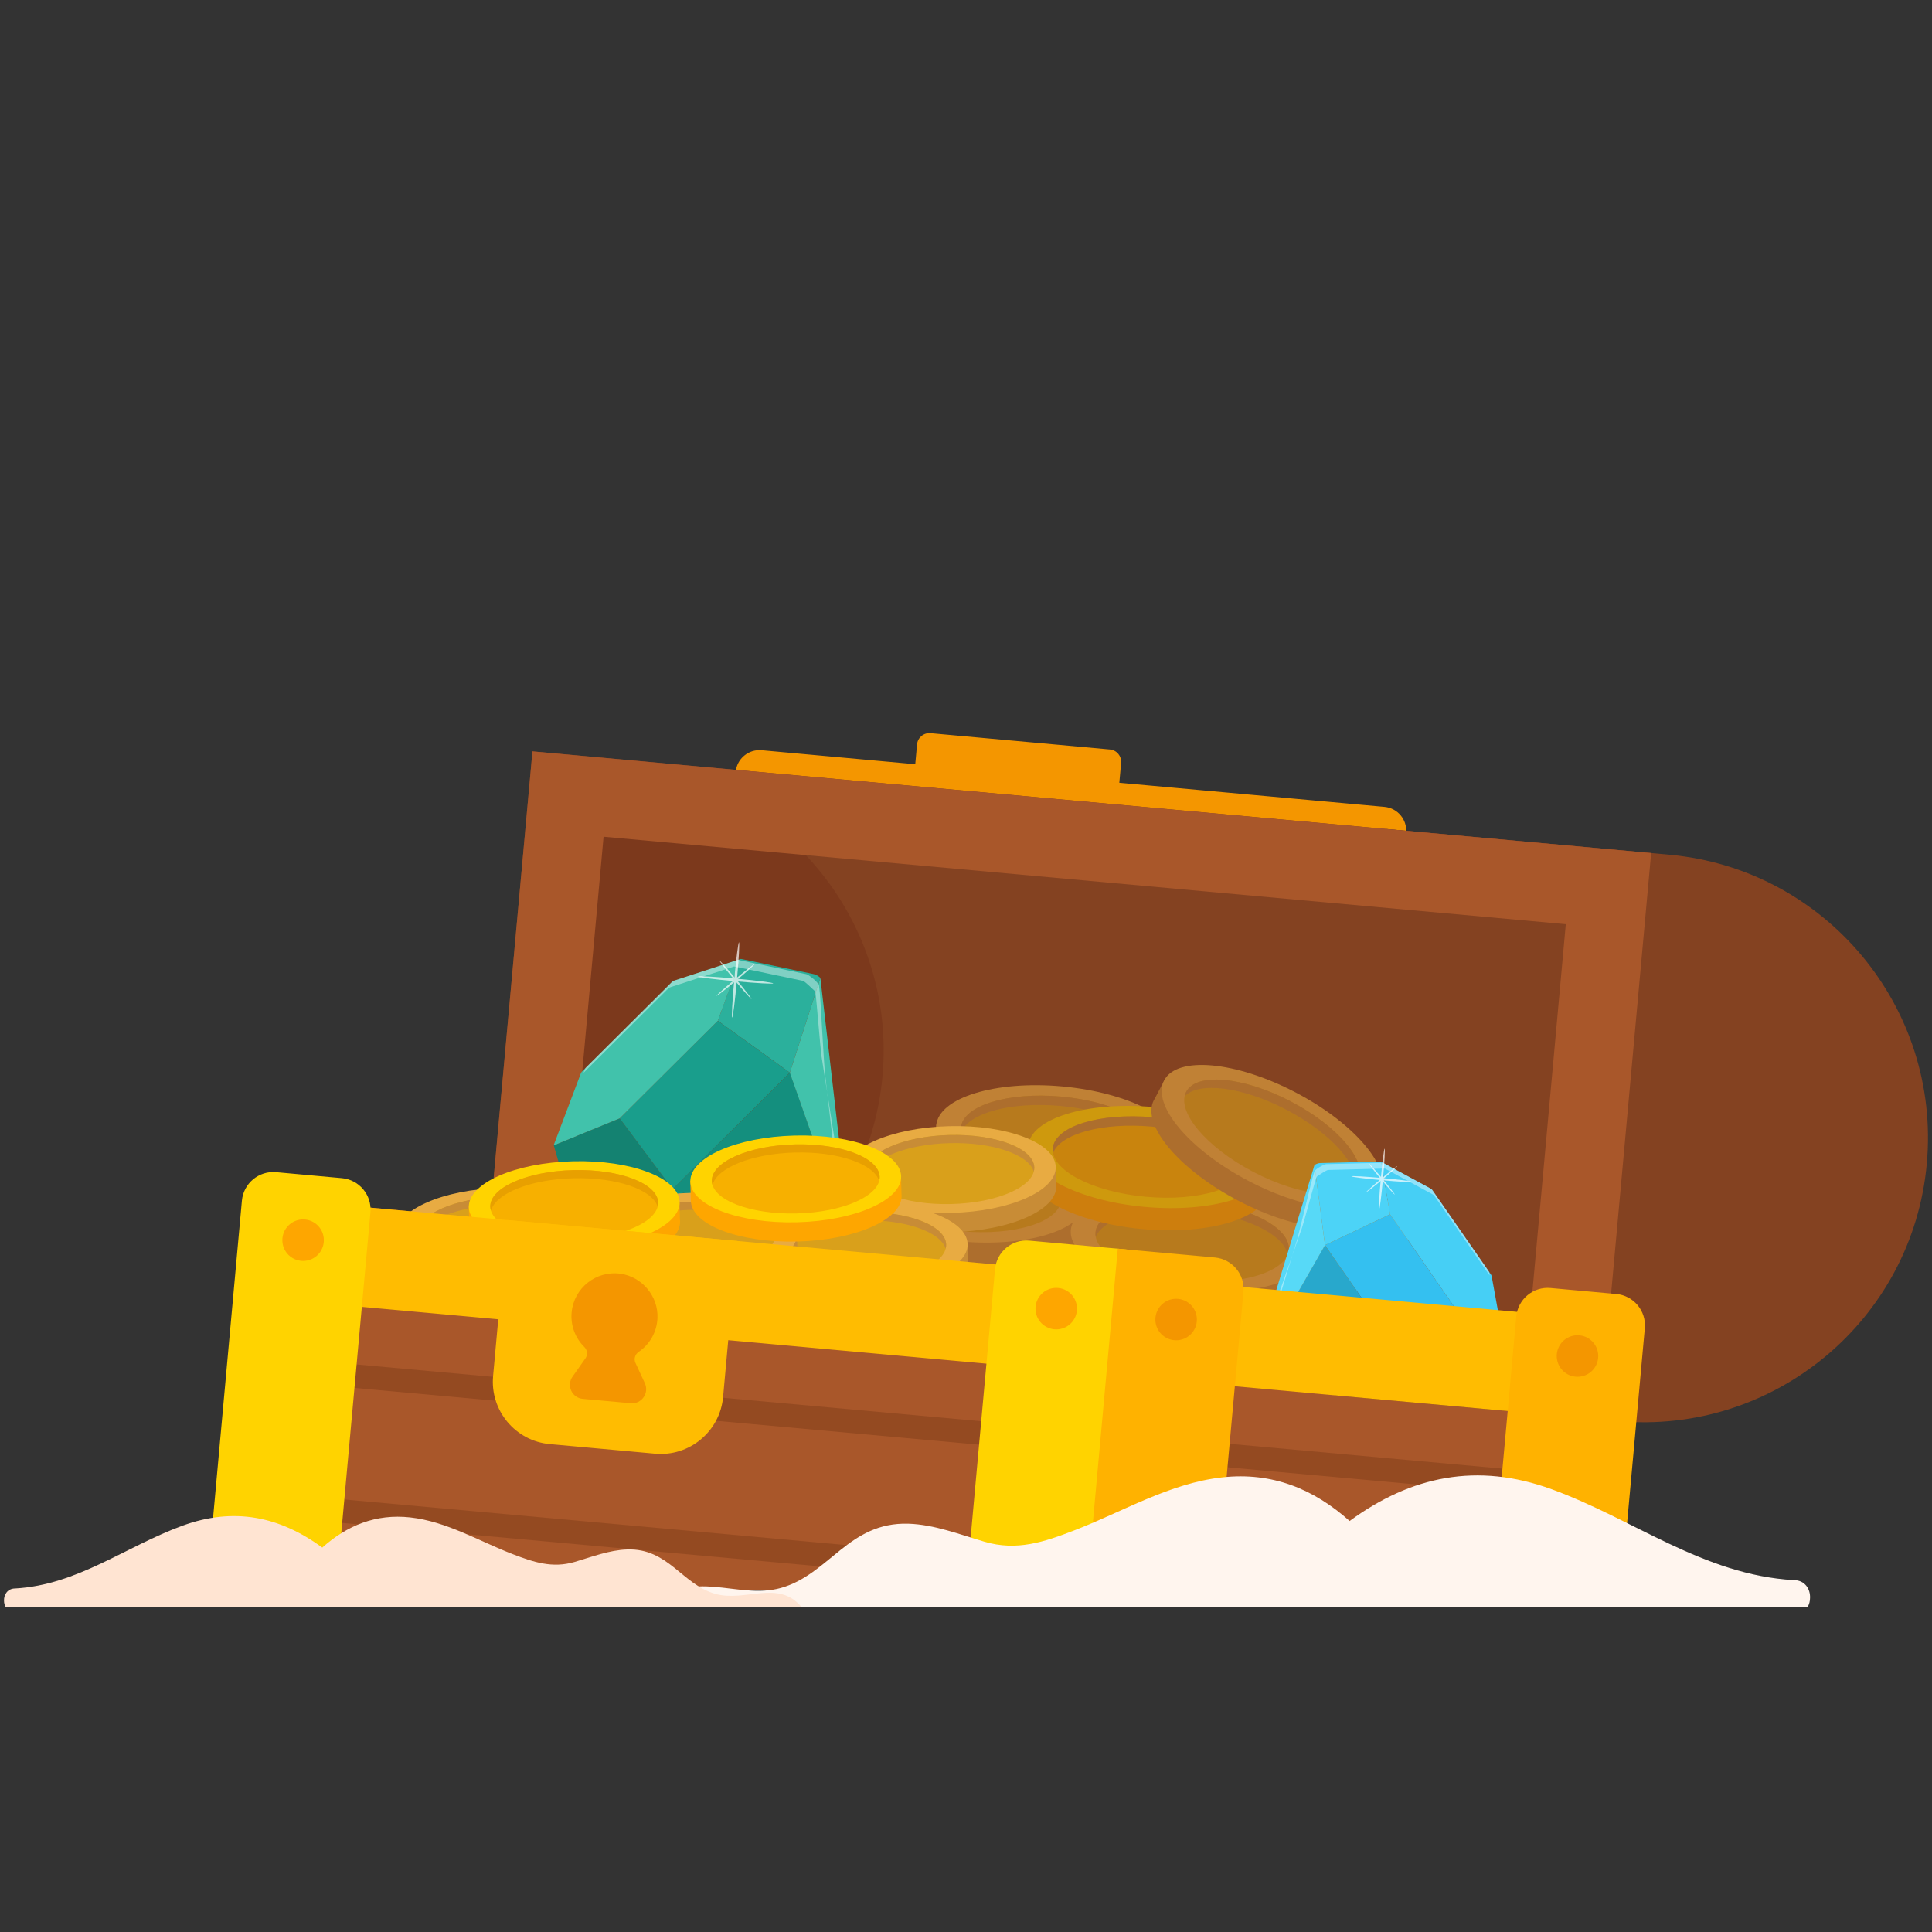 <svg width="241" height="241" viewBox="0 0 241 241" fill="none" xmlns="http://www.w3.org/2000/svg">
<rect x="0" y="0" width="241" height="241" fill="#333333" stroke="none"/>
<g clip-path="url(#clip0_5910_4258)">
<g clip-path="url(#clip1_5910_4258)">
<path d="M193.009 198.393L196.111 164.27L148.247 159.919L144.75 198.393H193.009Z" fill="#A9572A"/>
<path d="M130.972 198.393L134.582 158.677L35.854 149.702L31.427 198.393H130.972Z" fill="#A9572A"/>
<path d="M172.702 100.65L139.625 97.643L139.85 95.173C139.927 94.323 139.3 93.57 138.45 93.493L116.074 91.459C115.224 91.382 114.472 92.008 114.394 92.859L114.17 95.329L95.01 93.587C93.369 93.438 91.919 94.647 91.77 96.287L91.645 97.66C91.496 99.3 92.704 100.751 94.345 100.9L172.038 107.963C173.678 108.112 175.129 106.903 175.278 105.263L175.403 103.89C175.552 102.25 174.343 100.799 172.702 100.65Z" fill="#F49600"/>
<path d="M205.966 106.414L66.419 93.728L60.082 163.438L199.629 176.124L205.966 106.414Z" fill="#844221"/>
<path d="M70.071 95.006L77.97 95.724C97.466 97.496 111.855 114.763 110.083 134.259C108.31 153.755 91.043 168.144 71.548 166.371L63.648 165.653L70.071 95.006Z" fill="#7C391C"/>
<path d="M172.916 103.409L208.24 106.62C227.735 108.393 242.125 125.66 240.352 145.155C238.58 164.651 221.313 179.04 201.817 177.268L166.494 174.057L172.916 103.409Z" fill="#844221"/>
<path d="M75.291 104.375L195.319 115.286L190.757 165.477L70.729 154.565L75.291 104.375ZM66.419 93.728L60.082 163.438L199.629 176.124L205.966 106.414L66.419 93.728Z" fill="#A9572A"/>
<g opacity="0.6">
<path d="M116.572 142.904L116.815 140.227L118.557 140.385L145.31 142.817L147.066 142.977L146.802 145.888C146.489 149.327 139.461 151.498 131.103 150.739C122.746 149.979 116.224 146.575 116.536 143.137C116.544 143.058 116.558 142.981 116.572 142.904Z" fill="#C88C36"/>
<path d="M147.053 143.121C147.366 139.683 140.844 136.28 132.487 135.52C124.129 134.76 117.1 136.932 116.788 140.37C116.475 143.809 122.997 147.212 131.355 147.972C139.712 148.732 146.741 146.56 147.053 143.121Z" fill="#E8AB42"/>
<path d="M143.971 142.841C144.22 140.103 139.026 137.393 132.371 136.788C125.716 136.183 120.12 137.912 119.871 140.65C119.622 143.388 124.815 146.098 131.47 146.703C138.125 147.308 143.722 145.579 143.971 142.841Z" fill="#D9A01B"/>
<path d="M132.265 137.956C126.09 137.394 120.83 138.843 119.903 141.242C119.866 141.045 119.852 140.848 119.87 140.65C120.119 137.912 125.716 136.183 132.371 136.788C139.026 137.393 144.22 140.103 143.971 142.841C143.953 143.039 143.904 143.231 143.832 143.417C143.353 140.89 138.44 138.517 132.265 137.956Z" fill="#C88C36"/>
<path d="M145.172 153.438L145.416 150.761L147.157 150.92L173.91 153.352L175.666 153.511L175.402 156.422C175.089 159.861 168.061 162.033 159.703 161.273C151.346 160.513 144.824 157.11 145.137 153.671C145.144 153.592 145.158 153.515 145.172 153.438Z" fill="#C88C36"/>
<path d="M175.654 153.655C175.966 150.217 169.445 146.813 161.087 146.053C152.73 145.294 145.701 147.465 145.389 150.904C145.076 154.342 151.598 157.746 159.955 158.506C168.313 159.265 175.341 157.094 175.654 153.655Z" fill="#E8AB42"/>
<path d="M172.571 153.375C172.82 150.637 167.627 147.927 160.971 147.322C154.316 146.717 148.72 148.446 148.471 151.184C148.222 153.922 153.415 156.632 160.07 157.237C166.725 157.842 172.322 156.113 172.571 153.375Z" fill="#D9A01B"/>
<path d="M160.866 148.489C154.691 147.928 149.43 149.377 148.504 151.776C148.467 151.579 148.453 151.382 148.471 151.184C148.72 148.446 154.317 146.717 160.972 147.322C167.627 147.927 172.82 150.637 172.571 153.375C172.553 153.573 172.504 153.764 172.432 153.951C171.954 151.424 167.04 149.051 160.866 148.489Z" fill="#C88C36"/>
<path d="M123.326 158.317L123.569 155.641L125.311 155.799L152.064 158.231L153.82 158.391L153.555 161.302C153.243 164.74 146.214 166.912 137.857 166.152C129.499 165.392 122.977 161.989 123.29 158.551C123.297 158.472 123.312 158.395 123.326 158.317Z" fill="#C88C36"/>
<path d="M153.807 158.535C154.119 155.097 147.598 151.693 139.24 150.933C130.883 150.174 123.854 152.345 123.542 155.784C123.229 159.222 129.751 162.626 138.108 163.385C146.466 164.145 153.494 161.974 153.807 158.535Z" fill="#E8AB42"/>
<path d="M150.724 158.255C150.973 155.517 145.78 152.807 139.125 152.202C132.47 151.597 126.873 153.326 126.624 156.064C126.375 158.802 131.569 161.512 138.224 162.117C144.879 162.722 150.476 160.993 150.724 158.255Z" fill="#D9A01B"/>
<path d="M139.019 153.369C132.844 152.808 127.583 154.257 126.657 156.656C126.62 156.459 126.606 156.262 126.624 156.064C126.873 153.326 132.47 151.597 139.125 152.202C145.78 152.807 150.973 155.517 150.724 158.255C150.706 158.452 150.657 158.644 150.585 158.831C150.107 156.304 145.193 153.93 139.019 153.369Z" fill="#C88C36"/>
<path d="M93.071 155.451L93.314 152.774L95.056 152.933L121.809 155.365L123.565 155.524L123.3 158.436C122.988 161.874 115.959 164.046 107.602 163.286C99.244 162.526 92.722 159.123 93.035 155.684C93.042 155.606 93.057 155.528 93.071 155.451Z" fill="#C88C36"/>
<path d="M123.552 155.668C123.865 152.23 117.343 148.826 108.985 148.067C100.628 147.307 93.599 149.478 93.287 152.917C92.974 156.356 99.496 159.759 107.853 160.519C116.211 161.278 123.239 159.107 123.552 155.668Z" fill="#E8AB42"/>
<path d="M120.469 155.388C120.718 152.65 115.525 149.94 108.87 149.335C102.215 148.73 96.618 150.459 96.369 153.197C96.12 155.935 101.313 158.645 107.969 159.25C114.624 159.855 120.22 158.126 120.469 155.388Z" fill="#D9A01B"/>
<path d="M108.764 150.502C102.589 149.941 97.329 151.39 96.402 153.789C96.365 153.592 96.351 153.395 96.369 153.197C96.618 150.459 102.215 148.73 108.87 149.335C115.525 149.94 120.718 152.65 120.469 155.388C120.451 155.586 120.402 155.777 120.33 155.964C119.852 153.437 114.939 151.064 108.764 150.502Z" fill="#C88C36"/>
<path d="M104.969 149.787L105.213 147.11L106.954 147.269L133.707 149.701L135.464 149.86L135.199 152.772C134.886 156.21 127.858 158.382 119.5 157.622C111.143 156.862 104.621 153.459 104.934 150.02C104.941 149.941 104.955 149.864 104.969 149.787Z" fill="#C88C36"/>
<path d="M135.451 150.004C135.763 146.566 129.242 143.162 120.884 142.403C112.526 141.643 105.498 143.814 105.185 147.253C104.873 150.692 111.394 154.095 119.752 154.855C128.11 155.614 135.138 153.443 135.451 150.004Z" fill="#E8AB42"/>
<path d="M132.368 149.724C132.617 146.986 127.424 144.276 120.769 143.671C114.114 143.066 108.517 144.795 108.268 147.533C108.019 150.271 113.212 152.981 119.867 153.586C126.522 154.191 132.119 152.462 132.368 149.724Z" fill="#D9A01B"/>
<path d="M120.662 144.838C114.488 144.277 109.227 145.725 108.3 148.124C108.263 147.928 108.25 147.73 108.268 147.533C108.517 144.795 114.113 143.065 120.768 143.67C127.424 144.275 132.617 146.986 132.368 149.724C132.35 149.921 132.301 150.113 132.229 150.299C131.75 147.773 126.837 145.399 120.662 144.838Z" fill="#C88C36"/>
<path d="M133.359 155.968L133.602 153.291L135.344 153.449L162.097 155.881L163.853 156.041L163.589 158.952C163.276 162.391 156.248 164.562 147.89 163.803C139.532 163.043 133.011 159.639 133.323 156.201C133.33 156.122 133.345 156.045 133.359 155.968Z" fill="#C88C36"/>
<path d="M163.84 156.185C164.153 152.747 157.631 149.343 149.273 148.583C140.916 147.824 133.887 149.995 133.575 153.434C133.262 156.872 139.784 160.276 148.141 161.035C156.499 161.795 163.527 159.624 163.84 156.185Z" fill="#E8AB42"/>
<path d="M160.758 155.905C161.007 153.166 155.813 150.456 149.158 149.851C142.503 149.246 136.906 150.976 136.657 153.714C136.409 156.452 141.602 159.162 148.257 159.767C154.912 160.372 160.509 158.643 160.758 155.905Z" fill="#D9A01B"/>
<path d="M149.052 151.019C142.877 150.458 137.617 151.906 136.69 154.305C136.653 154.109 136.639 153.912 136.657 153.714C136.906 150.976 142.503 149.247 149.158 149.852C155.813 150.457 161.006 153.167 160.758 155.905C160.74 156.102 160.691 156.294 160.618 156.481C160.14 153.954 155.227 151.58 149.052 151.019Z" fill="#C88C36"/>
<path d="M128.03 145.486L128.273 142.809L130.015 142.967L156.768 145.399L158.524 145.559L158.259 148.47C157.947 151.909 150.918 154.08 142.561 153.321C134.203 152.561 127.682 149.157 127.994 145.719C128.001 145.64 128.016 145.563 128.03 145.486Z" fill="#FEA600"/>
<path d="M158.511 145.703C158.824 142.265 152.302 138.861 143.944 138.101C135.587 137.342 128.558 139.513 128.246 142.952C127.933 146.39 134.455 149.794 142.812 150.553C151.17 151.313 158.198 149.142 158.511 145.703Z" fill="#FFD300"/>
<path d="M155.429 145.423C155.677 142.685 150.484 139.974 143.829 139.369C137.174 138.764 131.577 140.494 131.328 143.232C131.079 145.97 136.273 148.68 142.928 149.285C149.583 149.89 155.18 148.161 155.429 145.423Z" fill="#F7B000"/>
<path d="M143.723 140.537C137.548 139.976 132.288 141.425 131.361 143.824C131.324 143.627 131.31 143.43 131.328 143.232C131.577 140.494 137.174 138.765 143.829 139.37C150.484 139.975 155.678 142.685 155.429 145.423C155.411 145.62 155.362 145.812 155.29 145.999C154.811 143.472 149.898 141.098 143.723 140.537Z" fill="#C88C36"/>
<path d="M144.056 137.027L145.299 134.644L146.85 135.453L170.666 147.881L172.229 148.696L170.877 151.288C169.28 154.349 161.953 153.683 154.513 149.801C147.073 145.919 142.337 140.29 143.934 137.229C143.971 137.159 144.014 137.093 144.056 137.027Z" fill="#C88C36"/>
<path d="M145.22 134.766C143.622 137.827 148.359 143.456 155.799 147.338C163.239 151.22 170.565 151.886 172.162 148.825C173.76 145.764 169.023 140.135 161.583 136.253C154.143 132.371 146.817 131.705 145.22 134.766Z" fill="#E8AB42"/>
<path d="M169.418 147.393C170.69 144.956 166.919 140.473 160.994 137.382C155.07 134.29 149.236 133.76 147.964 136.198C146.692 138.635 150.464 143.117 156.388 146.209C162.312 149.3 168.146 149.831 169.418 147.393Z" fill="#D9A01B"/>
<path d="M160.452 138.421C154.955 135.552 149.539 134.891 147.769 136.757C147.81 136.561 147.872 136.373 147.964 136.197C149.236 133.76 155.07 134.29 160.994 137.382C166.919 140.473 170.69 144.955 169.418 147.393C169.326 147.569 169.208 147.727 169.071 147.872C169.589 145.354 165.949 141.289 160.452 138.421Z" fill="#C88C36"/>
</g>
<path d="M172.291 144.913L173.396 151.471L165.282 155.323L163.971 145.337C163.979 145.331 163.987 145.325 163.995 145.319C164.011 145.308 164.027 145.298 164.043 145.288C164.056 145.279 164.07 145.272 164.083 145.264C164.1 145.254 164.117 145.244 164.134 145.235C164.147 145.228 164.16 145.222 164.174 145.215C164.192 145.207 164.21 145.198 164.228 145.19C164.241 145.184 164.255 145.179 164.269 145.174C164.288 145.166 164.306 145.159 164.325 145.152C164.339 145.147 164.354 145.143 164.368 145.139C164.387 145.133 164.406 145.127 164.425 145.122C164.441 145.118 164.457 145.114 164.473 145.111C164.491 145.107 164.509 145.102 164.528 145.099C164.547 145.095 164.568 145.093 164.588 145.09C164.603 145.088 164.617 145.086 164.632 145.084C164.667 145.081 164.703 145.078 164.739 145.077L172.119 144.892C172.177 144.891 172.235 144.899 172.291 144.913Z" fill="#4CD3F7"/>
<path d="M174.82 169.067L181.383 162.98L187.459 166.858L183.998 173.824C183.983 173.853 183.967 173.881 183.951 173.909L174.82 169.067Z" fill="#57D9F7"/>
<path d="M174.82 169.067L165.282 155.323L173.396 151.471L181.383 162.98L174.82 169.067Z" fill="#34C0F0"/>
<path d="M186.076 159.219L187.471 166.871L181.383 162.979L173.396 151.47L172.271 144.916L178.458 148.262C178.545 148.31 178.622 148.378 178.679 148.46L185.973 158.97C186.024 159.045 186.06 159.131 186.076 159.219Z" fill="#46CFF5"/>
<path d="M156.826 171.538L174.82 169.067L183.977 173.892C183.73 174.038 183.437 174.105 183.133 174.074L157.669 171.779C157.373 171.748 157.089 171.665 156.826 171.538Z" fill="#1EB6E0"/>
<path d="M156.572 171.225C156.496 171.115 156.429 171.001 156.371 170.883L165.271 155.308L174.827 169.077L156.826 171.537C156.735 171.44 156.65 171.336 156.572 171.225Z" fill="#28A8CC"/>
<path d="M163.971 145.336L165.282 155.323L156.371 170.883C156.338 170.558 156.368 170.227 156.463 169.907L163.971 145.336Z" fill="#57D9F7"/>
<g opacity="0.7">
<path d="M172.241 147.07C172.049 149.172 171.955 150.881 172.03 150.888C172.104 150.894 172.32 149.196 172.511 147.095C172.702 144.993 172.796 143.284 172.722 143.277C172.647 143.27 172.432 144.968 172.241 147.07Z" fill="white"/>
<path d="M172.388 146.947C170.286 146.756 168.577 146.662 168.57 146.736C168.564 146.811 170.262 147.026 172.363 147.218C174.465 147.409 176.174 147.503 176.181 147.428C176.188 147.354 174.49 147.138 172.388 146.947Z" fill="white"/>
<path d="M172.319 147.014C171.254 147.901 170.417 148.65 170.448 148.688C170.48 148.726 171.368 148.038 172.433 147.151C173.497 146.264 174.334 145.514 174.303 145.476C174.271 145.438 173.383 146.127 172.319 147.014Z" fill="white"/>
<path d="M172.444 147.025C171.557 145.961 170.807 145.124 170.77 145.155C170.732 145.187 171.42 146.075 172.307 147.139C173.194 148.204 173.944 149.041 173.982 149.01C174.02 148.978 173.331 148.09 172.444 147.025Z" fill="white"/>
</g>
<path opacity="0.4" d="M159.518 162.132C159.547 162.036 159.577 161.939 159.606 161.843C159.688 161.575 159.769 161.307 159.851 161.039C159.975 160.632 160.1 160.225 160.224 159.817C160.381 159.302 160.538 158.787 160.695 158.271C160.876 157.68 161.056 157.088 161.237 156.497C161.43 155.861 161.624 155.225 161.818 154.589C162.016 153.94 163.603 147.326 163.72 146.944C163.792 146.707 163.864 146.47 163.936 146.234C163.948 146.195 163.958 146.155 163.972 146.117C164.086 145.811 165.172 145.226 165.441 145.217C165.582 145.212 165.722 145.21 165.863 145.207C166.387 145.193 166.912 145.18 167.437 145.167C168.111 145.15 168.786 145.133 169.461 145.116C170.076 145.101 170.691 145.086 171.307 145.07C171.653 145.062 171.999 145.053 172.346 145.044C172.366 145.044 172.386 145.043 172.407 145.043C172.462 145.041 172.517 145.049 172.57 145.063L172.573 145.078L178.468 148.266C178.552 148.311 178.625 148.376 178.679 148.455L185.654 158.506C185.704 158.577 185.738 158.66 185.754 158.744L185.819 159.103L178.932 149.18C178.878 149.101 178.805 149.036 178.722 148.991L172.826 145.802L172.823 145.788C172.77 145.773 172.715 145.766 172.66 145.767C172.443 145.773 172.226 145.778 172.009 145.784C171.482 145.797 170.954 145.81 170.427 145.823C169.776 145.84 169.125 145.856 168.474 145.872C167.885 145.887 167.295 145.902 166.706 145.917C166.365 145.925 166.023 145.934 165.682 145.942C165.437 145.949 164.598 146.561 164.38 146.68C164.195 146.781 164.147 147.056 164.08 147.247C163.99 147.503 162.63 152.535 162.43 153.104L161.79 154.928C161.569 155.56 161.347 156.192 161.126 156.823C160.902 157.463 160.677 158.102 160.453 158.742C160.231 159.373 160.01 160.005 159.788 160.637C159.575 161.245 159.362 161.854 159.148 162.462C158.949 163.031 158.749 163.601 158.549 164.17C158.369 164.685 158.188 165.199 158.008 165.714C157.852 166.158 157.696 166.603 157.54 167.047C157.415 167.405 157.289 167.764 157.163 168.122C157.073 168.379 156.983 168.636 156.893 168.892C156.844 169.032 156.795 169.171 156.746 169.311L156.724 169.374L159.518 162.132Z" fill="white"/>
<path d="M92.553 119.64L101.46 121.504C101.503 121.513 101.546 121.524 101.588 121.536C101.606 121.541 101.623 121.548 101.64 121.554C101.664 121.561 101.688 121.569 101.711 121.578C101.733 121.586 101.754 121.595 101.775 121.604C101.793 121.612 101.812 121.619 101.83 121.628C101.852 121.638 101.874 121.65 101.896 121.661C101.912 121.669 101.929 121.678 101.945 121.687C101.966 121.699 101.987 121.712 102.008 121.725C102.024 121.735 102.039 121.744 102.054 121.754C102.075 121.768 102.094 121.782 102.114 121.797C102.129 121.808 102.144 121.819 102.159 121.83C102.178 121.845 102.196 121.86 102.214 121.876C102.228 121.888 102.243 121.901 102.257 121.914C102.274 121.93 102.291 121.946 102.308 121.963C102.316 121.971 102.325 121.98 102.333 121.989L98.524 133.805L89.543 127.331L92.341 119.627C92.412 119.621 92.484 119.625 92.553 119.64Z" fill="#2BB09C"/>
<path d="M71.76 152.189C71.746 152.151 71.734 152.113 71.722 152.074L69.075 142.86L77.302 139.509L83.907 148.348L71.76 152.189Z" fill="#148271"/>
<path d="M77.302 139.509L89.543 127.331L98.524 133.805L83.906 148.348L77.302 139.509Z" fill="#199E8C"/>
<path d="M72.629 133.628L83.808 122.507C83.896 122.421 84.003 122.355 84.119 122.317L92.365 119.635L89.544 127.331L77.302 139.509L69.058 142.874L72.448 133.908C72.488 133.804 72.55 133.707 72.629 133.628Z" fill="#41C2AB"/>
<path d="M104.096 155.447L72.715 152.57C72.34 152.541 72 152.393 71.733 152.162L83.906 148.348L105.172 155.342C104.825 155.438 104.462 155.475 104.096 155.447Z" fill="#119783"/>
<path d="M105.172 155.342L83.896 148.358L98.541 133.789L105.869 154.65C105.772 154.78 105.666 154.904 105.549 155.02C105.431 155.138 105.304 155.245 105.172 155.342Z" fill="#148F7E"/>
<path d="M105.975 153.446C106.019 153.856 105.981 154.264 105.869 154.65L98.524 133.805L102.334 121.989L105.975 153.446Z" fill="#41C2AB"/>
<g opacity="0.7">
<path d="M91.923 122.253C91.687 124.843 91.422 126.936 91.33 126.928C91.238 126.92 91.354 124.813 91.59 122.223C91.825 119.632 92.091 117.539 92.183 117.547C92.275 117.556 92.158 119.662 91.923 122.253Z" fill="white"/>
<path d="M96.447 122.664C96.455 122.572 94.362 122.307 91.771 122.071C89.181 121.836 87.074 121.719 87.066 121.811C87.058 121.903 89.151 122.169 91.741 122.404C94.332 122.64 96.438 122.756 96.447 122.664Z" fill="white"/>
<path d="M91.841 122.168C92.934 123.48 93.782 124.575 93.736 124.613C93.689 124.652 92.765 123.62 91.672 122.308C90.579 120.996 89.73 119.901 89.777 119.862C89.823 119.824 90.747 120.856 91.841 122.168Z" fill="white"/>
<path d="M91.686 122.153C92.998 121.06 94.093 120.212 94.132 120.258C94.171 120.305 93.139 121.229 91.827 122.322C90.515 123.416 89.42 124.264 89.381 124.217C89.342 124.171 90.374 123.247 91.686 122.153Z" fill="white"/>
</g>
<path opacity="0.4" d="M103.999 143.341C103.985 143.218 103.971 143.094 103.956 142.971C103.917 142.628 103.878 142.285 103.838 141.943C103.778 141.421 103.718 140.899 103.658 140.378C103.582 139.718 103.506 139.059 103.43 138.399C103.343 137.642 103.255 136.885 103.168 136.128C103.074 135.313 102.98 134.499 102.887 133.685C102.791 132.855 102.337 124.484 102.281 123.994C102.246 123.691 102.211 123.388 102.176 123.085C102.17 123.035 102.168 122.985 102.159 122.936C102.088 122.539 100.902 121.589 100.577 121.518C100.408 121.481 100.238 121.447 100.069 121.412C99.436 121.279 98.802 121.147 98.169 121.014C97.355 120.844 96.541 120.673 95.727 120.503C94.984 120.347 94.242 120.192 93.499 120.036C93.081 119.949 92.663 119.861 92.245 119.774C92.221 119.769 92.196 119.764 92.172 119.758C92.105 119.745 92.037 119.741 91.969 119.747L91.963 119.764L84.106 122.319C83.995 122.355 83.892 122.418 83.809 122.501L73.119 133.136C73.043 133.212 72.983 133.304 72.945 133.403L72.786 133.824L83.341 123.324C83.424 123.241 83.527 123.178 83.638 123.142L91.495 120.586L91.501 120.569C91.569 120.564 91.637 120.567 91.704 120.581L92.49 120.746C93.126 120.879 93.762 121.012 94.398 121.145C95.184 121.31 95.97 121.474 96.755 121.639L98.889 122.085C99.301 122.171 99.713 122.258 100.125 122.344C100.421 122.406 101.302 123.334 101.539 123.527C101.741 123.691 101.738 124.035 101.777 124.282C101.829 124.612 102.36 131.015 102.475 131.749C102.599 132.533 102.722 133.318 102.845 134.103C102.974 134.918 103.102 135.733 103.23 136.548C103.36 137.373 103.489 138.198 103.619 139.023C103.747 139.838 103.876 140.653 104.004 141.469C104.127 142.254 104.251 143.039 104.374 143.823C104.489 144.558 104.605 145.293 104.72 146.027C104.825 146.691 104.929 147.355 105.034 148.019C105.124 148.593 105.214 149.166 105.304 149.739C105.377 150.202 105.45 150.664 105.522 151.127C105.574 151.458 105.626 151.789 105.679 152.121C105.707 152.301 105.735 152.481 105.764 152.661C105.768 152.688 105.772 152.715 105.776 152.743L103.999 143.341Z" fill="white"/>
<path d="M75.826 155.468L75.769 153.143L74.256 153.18L51.013 153.754L49.487 153.791L49.55 156.32C49.623 159.308 55.569 161.584 62.83 161.405C70.091 161.226 75.918 158.659 75.844 155.672C75.842 155.603 75.834 155.536 75.826 155.468Z" fill="#C88C36"/>
<path d="M62.771 159.001C70.032 158.822 75.858 156.255 75.785 153.268C75.711 150.28 69.765 148.004 62.504 148.183C55.243 148.362 49.416 150.929 49.49 153.916C49.564 156.904 55.51 159.18 62.771 159.001Z" fill="#E8AB42"/>
<path d="M62.744 157.899C68.526 157.756 73.165 155.712 73.106 153.333C73.048 150.955 68.313 149.142 62.531 149.285C56.749 149.427 52.11 151.471 52.168 153.85C52.227 156.229 56.962 158.042 62.744 157.899Z" fill="#D9A01B"/>
<path d="M62.556 150.299C67.921 150.167 72.381 151.718 73.044 153.843C73.088 153.675 73.111 153.505 73.106 153.334C73.048 150.955 68.313 149.142 62.531 149.285C56.749 149.427 52.11 151.472 52.168 153.85C52.172 154.022 52.204 154.19 52.255 154.356C52.813 152.201 57.191 150.431 62.556 150.299Z" fill="#C88C36"/>
<path d="M131.738 147.763L131.681 145.438L130.167 145.475L106.924 146.048L105.399 146.086L105.461 148.615C105.535 151.603 111.481 153.879 118.742 153.7C126.003 153.521 131.829 150.954 131.755 147.966C131.754 147.898 131.746 147.831 131.738 147.763Z" fill="#C88C36"/>
<path d="M118.683 151.296C125.944 151.117 131.77 148.55 131.696 145.562C131.623 142.575 125.677 140.299 118.416 140.478C111.155 140.657 105.328 143.224 105.402 146.211C105.476 149.199 111.421 151.475 118.683 151.296Z" fill="#E8AB42"/>
<path d="M118.655 150.194C124.437 150.051 129.077 148.007 129.018 145.628C128.959 143.25 124.225 141.437 118.443 141.58C112.661 141.722 108.021 143.766 108.08 146.145C108.139 148.524 112.873 150.337 118.655 150.194Z" fill="#D9A01B"/>
<path d="M118.468 142.594C123.832 142.462 128.293 144.013 128.956 146.138C128.999 145.97 129.022 145.8 129.018 145.629C128.959 143.25 124.225 141.437 118.443 141.58C112.661 141.722 108.021 143.766 108.08 146.145C108.084 146.317 108.115 146.485 108.167 146.651C108.725 144.496 113.103 142.726 118.468 142.594Z" fill="#C88C36"/>
<path d="M120.745 157.389L120.687 155.063L119.174 155.1L95.931 155.674L94.406 155.712L94.468 158.241C94.542 161.228 100.488 163.505 107.749 163.326C115.01 163.146 120.836 160.579 120.762 157.592C120.761 157.524 120.753 157.456 120.745 157.389Z" fill="#C88C36"/>
<path d="M107.689 160.921C114.95 160.742 120.777 158.175 120.703 155.188C120.629 152.201 114.683 149.924 107.422 150.103C100.161 150.282 94.335 152.849 94.408 155.837C94.482 158.824 100.428 161.101 107.689 160.921Z" fill="#E8AB42"/>
<path d="M107.662 159.82C113.444 159.677 118.083 157.633 118.025 155.254C117.966 152.875 113.231 151.062 107.449 151.205C101.667 151.348 97.028 153.392 97.087 155.771C97.145 158.149 101.88 159.962 107.662 159.82Z" fill="#D9A01B"/>
<path d="M107.474 152.219C112.839 152.087 117.299 153.638 117.963 155.763C118.006 155.595 118.029 155.426 118.025 155.254C117.966 152.875 113.231 151.062 107.449 151.205C101.667 151.348 97.028 153.392 97.087 155.771C97.091 155.943 97.122 156.111 97.174 156.276C97.731 154.121 102.11 152.352 107.474 152.219Z" fill="#C88C36"/>
<path d="M99.472 156.087L99.415 153.761L97.902 153.799L74.659 154.372L73.133 154.41L73.196 156.939C73.269 159.926 79.215 162.203 86.476 162.024C93.737 161.845 99.564 159.278 99.49 156.29C99.488 156.222 99.48 156.154 99.472 156.087Z" fill="#C88C36"/>
<path d="M86.417 159.62C93.678 159.441 99.504 156.874 99.43 153.886C99.357 150.899 93.411 148.622 86.15 148.802C78.889 148.981 73.062 151.548 73.136 154.535C73.21 157.522 79.156 159.799 86.417 159.62Z" fill="#E8AB42"/>
<path d="M86.39 158.518C92.172 158.376 96.811 156.331 96.752 153.953C96.694 151.574 91.959 149.761 86.177 149.904C80.395 150.046 75.756 152.091 75.814 154.469C75.873 156.848 80.608 158.661 86.39 158.518Z" fill="#D9A01B"/>
<path d="M86.202 150.918C91.567 150.785 96.027 152.337 96.69 154.461C96.734 154.294 96.757 154.124 96.752 153.952C96.694 151.573 91.959 149.761 86.177 149.903C80.395 150.046 75.755 152.09 75.814 154.469C75.819 154.641 75.85 154.809 75.901 154.974C76.459 152.82 80.838 151.05 86.202 150.918Z" fill="#C88C36"/>
<path d="M112.451 148.934L112.393 146.608L110.88 146.646L87.637 147.219L86.112 147.257L86.174 149.786C86.248 152.774 92.194 155.05 99.455 154.871C106.716 154.692 112.542 152.125 112.468 149.137C112.467 149.069 112.459 149.001 112.451 148.934Z" fill="#FEA600"/>
<path d="M99.395 152.467C106.656 152.288 112.483 149.721 112.409 146.733C112.335 143.746 106.389 141.469 99.128 141.649C91.867 141.828 86.041 144.395 86.115 147.382C86.188 150.37 92.134 152.646 99.395 152.467Z" fill="#FFD300"/>
<path d="M99.368 151.365C105.15 151.223 109.79 149.179 109.731 146.8C109.672 144.421 104.937 142.608 99.156 142.751C93.374 142.894 88.734 144.938 88.793 147.317C88.852 149.695 93.586 151.508 99.368 151.365Z" fill="#F7B000"/>
<path d="M99.181 143.765C104.545 143.633 109.006 145.184 109.669 147.309C109.712 147.141 109.735 146.972 109.731 146.8C109.672 144.421 104.938 142.608 99.156 142.751C93.374 142.894 88.734 144.938 88.793 147.317C88.797 147.488 88.829 147.657 88.88 147.822C89.438 145.667 93.816 143.898 99.181 143.765Z" fill="#E8A000"/>
<path d="M84.817 152.142L84.76 149.817L83.247 149.854L60.004 150.428L58.478 150.466L58.54 152.995C58.614 155.982 64.56 158.259 71.821 158.079C79.082 157.9 84.909 155.333 84.835 152.346C84.833 152.278 84.825 152.21 84.817 152.142Z" fill="#FEA600"/>
<path d="M71.762 155.675C79.023 155.496 84.849 152.929 84.776 149.941C84.702 146.954 78.756 144.677 71.495 144.857C64.234 145.036 58.407 147.603 58.481 150.59C58.555 153.578 64.501 155.854 71.762 155.675Z" fill="#FFD300"/>
<path d="M71.735 154.573C77.517 154.431 82.156 152.387 82.097 150.008C82.039 147.629 77.304 145.816 71.522 145.959C65.74 146.102 61.101 148.146 61.159 150.525C61.218 152.903 65.953 154.716 71.735 154.573Z" fill="#F7B000"/>
<path d="M71.547 146.973C76.911 146.841 81.372 148.392 82.035 150.517C82.078 150.349 82.101 150.18 82.097 150.008C82.038 147.629 77.304 145.816 71.522 145.959C65.74 146.102 61.1 148.146 61.159 150.525C61.163 150.696 61.195 150.865 61.246 151.03C61.804 148.875 66.182 147.106 71.547 146.973Z" fill="#E8A000"/>
<path d="M130.902 158.343L39.534 150.037L38.409 162.413L129.777 170.719L130.902 158.343Z" fill="#FFBC01"/>
<path d="M192.314 163.925L152.044 160.264L150.919 172.64L191.189 176.301L192.314 163.925Z" fill="#FFBC01"/>
<path d="M125.819 177.598L38.764 169.685L38.498 172.612L125.553 180.526L125.819 177.598Z" fill="#944A21"/>
<path d="M124.288 194.439L37.233 186.525L36.967 189.452L124.022 197.366L124.288 194.439Z" fill="#944A21"/>
<path d="M191.39 183.56L149.413 179.744L149.146 182.671L191.124 186.487L191.39 183.56Z" fill="#944A21"/>
<path d="M136.643 198.393L140.51 155.86L128.392 154.758C126.23 154.562 124.318 156.155 124.121 158.317L120.478 198.393H136.643Z" fill="#FFD300"/>
<path d="M41.92 198.394L46.208 151.234C46.404 149.072 44.811 147.16 42.649 146.964L34.445 146.218C32.283 146.022 30.372 147.615 30.175 149.777L25.755 198.394L41.92 198.394Z" fill="#FFD300"/>
<path d="M63.278 152.195L91.968 154.803L90.199 174.265C89.809 178.557 86.008 181.724 81.717 181.334L68.577 180.139C64.286 179.749 61.119 175.948 61.509 171.657L63.278 152.195Z" fill="#FFBC01"/>
<path d="M37.81 157.29C39.24 157.29 40.399 156.131 40.399 154.701C40.399 153.271 39.24 152.112 37.81 152.112C36.38 152.112 35.221 153.271 35.221 154.701C35.221 156.131 36.38 157.29 37.81 157.29Z" fill="#FEA600"/>
<path d="M202.203 198.394L205.176 165.685C205.373 163.523 203.78 161.612 201.617 161.415L193.414 160.669C191.252 160.473 189.34 162.066 189.143 164.228L186.038 198.394H202.203Z" fill="#FFB200"/>
<path d="M131.756 165.83C133.186 165.83 134.345 164.671 134.345 163.241C134.345 161.812 133.186 160.652 131.756 160.652C130.326 160.652 129.167 161.812 129.167 163.241C129.167 164.671 130.326 165.83 131.756 165.83Z" fill="#FEA600"/>
<path d="M196.778 171.741C198.208 171.741 199.367 170.582 199.367 169.152C199.367 167.722 198.208 166.563 196.778 166.563C195.348 166.563 194.189 167.722 194.189 169.152C194.189 170.582 195.348 171.741 196.778 171.741Z" fill="#F49600"/>
<path d="M79.671 168.634C81.018 167.716 81.938 166.196 82.013 164.418C82.126 161.692 80.094 159.259 77.39 158.886C74.336 158.465 71.582 160.68 71.306 163.716C71.155 165.382 71.783 166.937 72.889 168.025C73.275 168.405 73.339 169.003 73.027 169.446L71.417 171.729C70.636 172.836 71.346 174.373 72.696 174.496L78.684 175.04C80.033 175.163 81.009 173.779 80.441 172.549L79.27 170.015C79.04 169.519 79.219 168.941 79.671 168.634Z" fill="#F49600"/>
<path d="M167.792 198.394L147.882 196.583L147.717 198.394H167.792Z" fill="#944A21"/>
<path d="M151.721 198.393L155.109 161.134C155.305 158.972 153.712 157.06 151.55 156.863L139.432 155.762L135.556 198.393H151.721Z" fill="#FFB200"/>
<path d="M146.711 167.19C148.141 167.19 149.3 166.031 149.3 164.601C149.3 163.171 148.141 162.012 146.711 162.012C145.281 162.012 144.122 163.171 144.122 164.601C144.122 166.031 145.281 167.19 146.711 167.19Z" fill="#F49600"/>
<path d="M81.847 200.476C86.036 195.407 91.962 199.601 97.401 198.083C103.436 196.401 105.857 189.84 113.314 190.068C116.555 190.17 119.74 191.416 122.812 192.318C126.833 193.496 130.209 192.364 133.977 190.914C140.058 188.575 145.902 185.004 152.493 184.283C158.713 183.605 163.879 185.738 168.354 189.729C176.028 184.111 184.275 182.383 193.581 185.777C203.814 189.51 212.508 196.468 223.757 197.104C225.158 197.104 225.83 198.224 225.787 199.31C225.789 199.727 225.684 200.134 225.474 200.476L81.847 200.476Z" fill="#FFF5EE"/>
<path d="M99.996 200.476C97.1 196.972 93.005 199.871 89.245 198.822C85.073 197.659 83.4 193.124 78.245 193.282C76.005 193.352 73.803 194.214 71.68 194.837C68.901 195.651 66.567 194.869 63.963 193.867C59.759 192.25 55.719 189.781 51.164 189.283C46.864 188.814 43.293 190.289 40.201 193.047C34.896 189.164 29.196 187.969 22.763 190.316C15.689 192.896 9.68 197.706 1.904 198.145C0.936 198.145 0.471 198.919 0.501 199.67C0.5 199.958 0.573 200.24 0.717 200.476L99.996 200.476Z" fill="#FFE4D2"/>
</g>
</g>
<defs>
<clipPath id="clip0_5910_4258">
<rect width="240" height="240" fill="white" transform="translate(0.5 0.476)"/>
</clipPath>
<clipPath id="clip1_5910_4258">
<rect width="240" height="109.024" fill="white" transform="translate(0.5 91.452)"/>
</clipPath>
</defs>
</svg>
